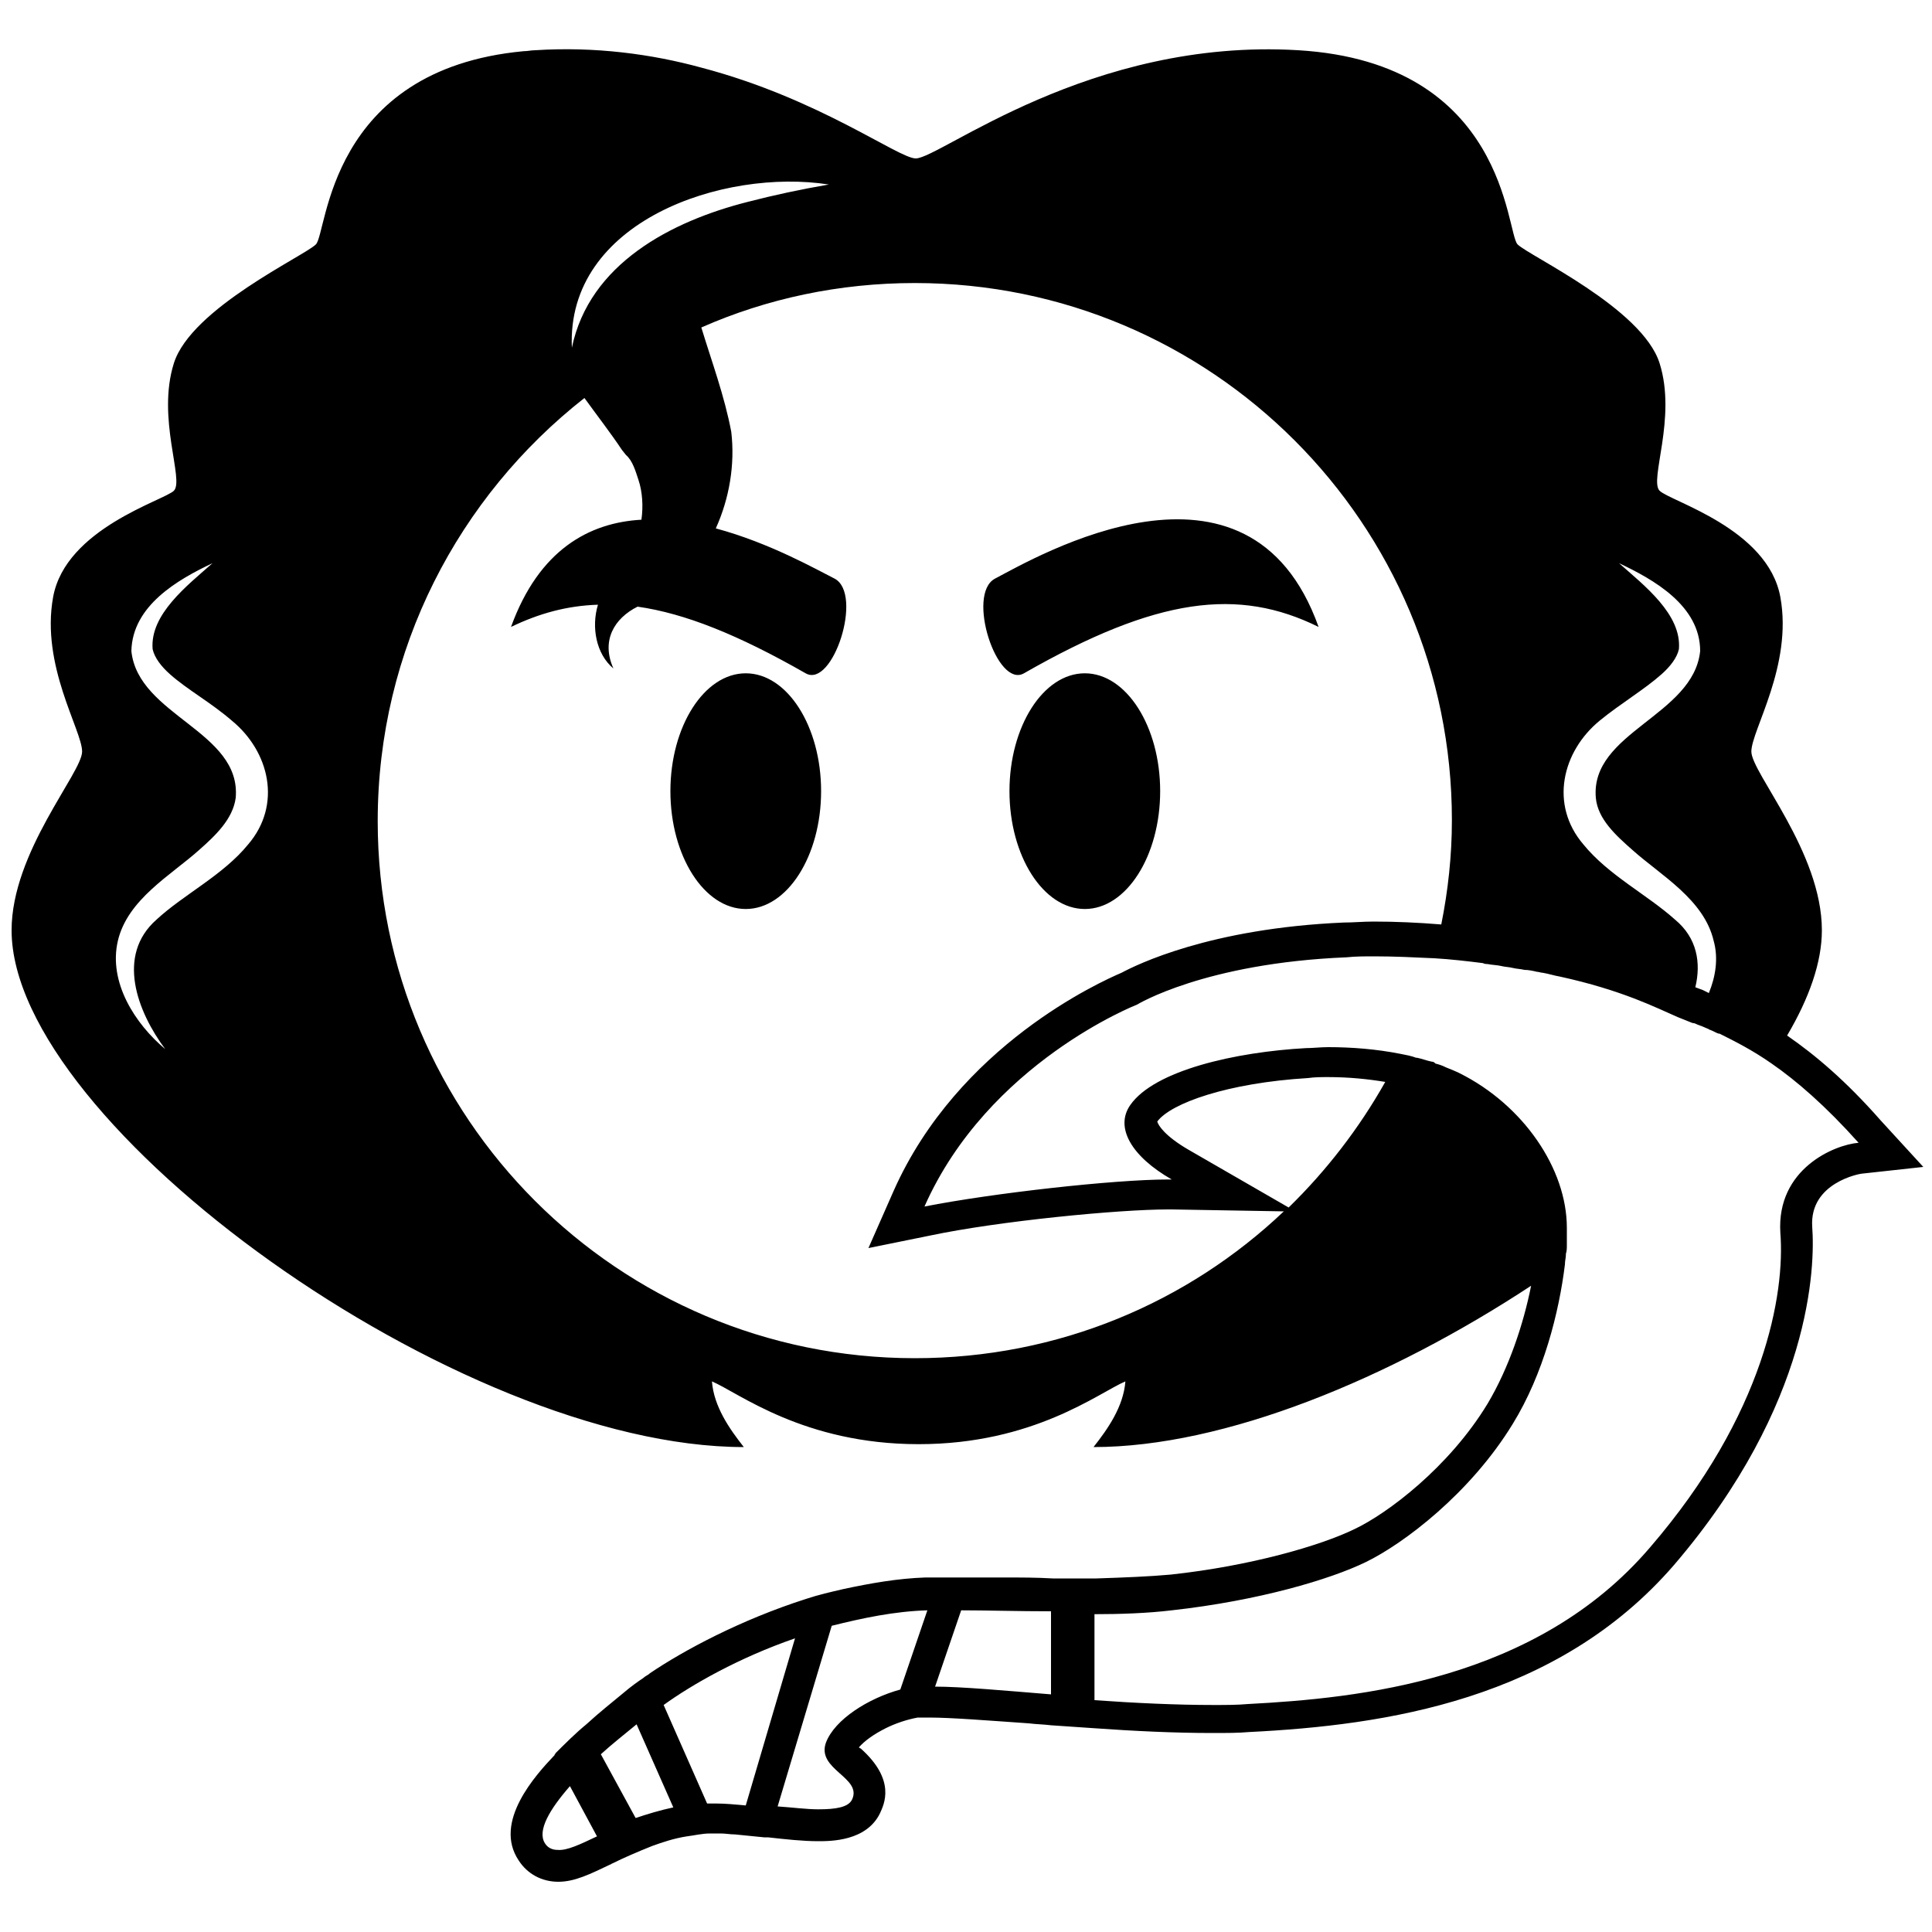 <?xml version="1.0" encoding="utf-8"?>
<!-- Generator: Adobe Illustrator 27.2.0, SVG Export Plug-In . SVG Version: 6.00 Build 0)  -->
<svg version="1.1" id="Layer_1"
	xmlns="http://www.w3.org/2000/svg"
	xmlns:xlink="http://www.w3.org/1999/xlink" x="0px" y="0px" viewBox="0 0 200 200" style="enable-background:new 0 0 200 200;" xml:space="preserve">
	<path d="M103,59.9c4.2-2.2,26.3-15.2,33.5,5c-8.3-4.1-16.7-3.1-30.5,4.8C103.2,71.3,100,61.5,103,59.9z M77.2,69.7
	c-4.3,0-7.8,5.5-7.8,12.2s3.5,12.2,7.8,12.2c4.3,0,7.8-5.5,7.8-12.2S81.5,69.7,77.2,69.7z M112.3,69.7c-4.3,0-7.8,5.5-7.8,12.2
	s3.5,12.2,7.8,12.2c4.3,0,7.8-5.5,7.8-12.2S116.6,69.7,112.3,69.7z M199.1,120.8l-6.4,0.7c-0.1,0-5.4,0.9-5.1,5.5
	c0.3,4,0,18.3-14.3,35c-12.1,14-29.9,16.6-44,17.3c-1.1,0.1-2.4,0.1-3.8,0.1c-3.9,0-8.1-0.2-12.3-0.5c-1.5-0.1-3-0.2-4.4-0.3
	c-0.8-0.1-1.5-0.1-2.3-0.2c-4.3-0.3-8.1-0.6-10.3-0.6c-0.2,0-0.4,0-0.5,0c-0.5,0-0.6,0-0.7,0c-1.1,0.2-2.3,0.6-3.3,1.1
	c-1.2,0.6-2.2,1.3-2.8,2c0.1,0,0.1,0.1,0.2,0.1c3.7,3.3,2.4,5.8,2,6.7c-1.4,2.9-5.1,2.9-6.4,2.9c-1.6,0-3.4-0.2-5.2-0.4
	c-0.1,0-0.3,0-0.4,0c-1-0.1-2-0.2-3-0.3c-0.5,0-1-0.1-1.5-0.1c-0.2,0-0.3,0-0.5,0c-0.2,0-0.4,0-0.6,0c-0.8,0-1.6,0.2-2.4,0.3
	c-1.3,0.2-2.5,0.6-3.6,1c-1.5,0.6-2.9,1.2-4.1,1.8c-0.1,0-0.1,0.1-0.2,0.1c-2.1,1-3.7,1.8-5.4,1.8c-1.7,0-3.2-0.8-4.1-2.2
	c-2.7-4,1.8-8.9,3.7-10.9c0-0.1,0.1-0.1,0.1-0.2c1-1,2.1-2.1,3.2-3c1.3-1.2,2.7-2.3,3.9-3.3c0.7-0.6,1.4-1.1,2-1.5
	c0.2-0.2,0.5-0.3,0.7-0.5c3.4-2.3,9.3-5.5,16.2-7.7c1.2-0.4,2.5-0.7,3.8-1c2.8-0.6,5.6-1.1,8.5-1.2c0.4,0,0.9,0,1.4,0
	c0.6,0,1.2,0,1.9,0c0.5,0,1.1,0,1.7,0c1,0,2.1,0,3.2,0c1.6,0,3.3,0,5,0.1c0.4,0,0.8,0,1.2,0c1.2,0,2.2,0,3.3,0
	c3-0.1,5.5-0.2,7.7-0.4c8.3-0.9,15.5-3,19-4.7c3.4-1.6,9.8-6.4,13.8-13c2.2-3.7,3.7-8.2,4.5-12.2c-14.6,9.6-31.7,16.7-45.3,16.7
	c1.5-1.9,3.1-4.2,3.3-6.8c-2.8,1.2-9.5,6.5-21.4,6.5s-18.6-5.3-21.4-6.5c0.2,2.6,1.8,4.9,3.3,6.8c-29.5,0-75.8-33.4-75.8-53.5
	c0-8.1,7.3-16.3,7.3-18.5c0-2.2-4.3-8.9-3-16c1.3-7.1,11.5-10,12.5-11c1.1-1.1-1.8-7.5,0-13.2c1.8-5.7,13.5-11.1,14.7-12.3
	c1.2-1.2,1.2-18.1,21.5-20c0.4,0,0.8-0.1,1.2-0.1C61.6,4.8,67.5,5.6,72.6,7c12.2,3.2,20.4,9.4,22.2,9.4c2.5,0,18-12.5,39.6-11.2
	c21.6,1.3,21.5,18.9,22.7,20.1c1.2,1.2,12.9,6.6,14.7,12.3c1.8,5.7-1.1,12.1,0,13.2c1.1,1.1,11.2,3.9,12.5,11c1.3,7.1-3,13.8-3,16
	c0,2.2,7.3,10.4,7.3,18.5c0,3.3-1.3,7-3.6,10.9c2.9,2,6.1,4.7,9.7,8.8L199.1,120.8z M24,74.6c-2.2-1.9-4.6-3.2-6.4-4.8
	c-0.9-0.8-1.6-1.7-1.8-2.6c-0.3-3.6,3.6-6.6,6.2-8.9c-3.6,1.7-8.3,4.4-8.4,9.1c0.7,6.7,11.4,8.3,10.8,15.2c-0.3,2.2-2.1,3.9-3.8,5.4
	c-2.9,2.6-7.4,5.1-8.4,9.4c-1,4.3,1.8,8.6,4.9,11.2c-2.9-3.9-5.1-9.7-0.9-13.4c2.8-2.6,6.9-4.6,9.5-7.8C29.2,83.3,27.9,77.8,24,74.6
	z M61.8,190.1l-2.8-5.2c-2.1,2.4-3.4,4.6-2.6,5.9c0.3,0.5,0.8,0.7,1.3,0.7C58.7,191.6,60.1,190.9,61.8,190.1z M69.7,187.1l-3.8-8.6
	c-1.2,1-2.5,2-3.7,3.1l3.6,6.6C67,187.8,68.3,187.4,69.7,187.1z M82.3,169.6c-5.8,2-10.7,4.8-13.6,6.9l4.5,10.2c0.1,0,0.1,0,0.2,0
	c0.2,0,0.5,0,0.8,0c0.9,0,1.9,0.1,3,0.2L82.3,169.6z M96,166.7C96,166.7,95.9,166.7,96,166.7c-3.4,0.1-6.7,0.8-9.9,1.6l-5.6,18.7
	c1.5,0.1,3,0.3,4.2,0.3c1.8,0,3.1-0.2,3.5-1c1.1-2.3-3.7-3.1-2.7-5.9c0.9-2.4,4.4-4.6,7.7-5.5L96,166.7z M108.8,166.8
	c-3.4,0-6.6-0.1-9.3-0.1l-2.7,7.9c2.7,0,7.1,0.4,12,0.8V166.8z M163.9,87.4c2.6,3.2,6.6,5.2,9.5,7.8c2.3,1.9,2.7,4.5,2.1,7
	c0.3,0.1,0.5,0.2,0.8,0.3c0.2,0.1,0.4,0.2,0.6,0.3c0.7-1.7,1-3.6,0.5-5.4c-1-4.3-5.5-6.8-8.4-9.4c-1.7-1.5-3.6-3.2-3.8-5.4
	c-0.6-6.8,10.1-8.5,10.8-15.2c0-4.7-4.8-7.4-8.4-9.1c2.6,2.3,6.5,5.3,6.2,8.9c-0.2,0.9-0.9,1.8-1.8,2.6c-1.8,1.6-4.2,3-6.4,4.8
	C161.7,77.8,160.4,83.3,163.9,87.4z M59.2,36c1.8-8.7,10.3-13.1,18.2-15.1c2.7-0.7,5.5-1.3,8.4-1.8C74.9,17.4,58.6,22.9,59.2,36z
	 M132.9,125.4l-11.6-0.2l-0.4,0c-5.1,0-17.5,1.2-24.6,2.7l-6.4,1.3l2.6-5.9c6.7-15.1,21.5-21.7,23.6-22.6c1.5-0.8,9.1-4.6,23-5.2
	c1,0,2-0.1,3.1-0.1c2.2,0,4.6,0.1,7,0.3c0.7-3.5,1.1-7.1,1.1-10.8c0-30.7-24.9-55.6-55.6-55.6c-7.8,0-15.3,1.6-22.1,4.6
	c1.1,3.6,2.4,7.1,3.1,10.8c0.4,3.4-0.2,6.9-1.6,10c5.6,1.5,10.5,4.3,12.3,5.2c3,1.6-0.2,11.4-3,9.8c-7-4-12.5-6.2-17.4-6.9
	c-2.4,1.2-3.8,3.5-2.5,6.4c-1.8-1.5-2.3-4.3-1.6-6.6c-3.2,0.1-6.1,0.9-9,2.3c2.9-8,8.1-10.8,13.5-11.1c0.2-1.4,0.1-2.9-0.3-4.1
	c-0.3-0.9-0.6-2-1.3-2.6c0,0-0.4-0.5-0.4-0.5c-1.2-1.8-2.6-3.6-3.9-5.4c-13,10.2-21.4,26-21.4,43.8c0,30.7,24.9,55.6,55.6,55.6
	C109.6,140.6,123,134.8,132.9,125.4z M143.4,112c-1.8-0.3-3.8-0.5-5.9-0.5c-0.7,0-1.4,0-2.1,0.1c-8.3,0.5-14.2,2.6-15.6,4.5
	c0.1,0.4,0.8,1.5,3.2,2.9l10.4,6C137.3,121.2,140.7,116.8,143.4,112z M192.4,118.3c-3.4-3.8-6.4-6.4-9-8.2c-2-1.4-3.8-2.3-5.4-3.1
	c0,0,0,0-0.1,0c-0.3-0.1-0.6-0.3-0.9-0.4c-0.1,0-0.1-0.1-0.2-0.1c-0.2-0.1-0.5-0.2-0.7-0.3c-0.1,0-0.2-0.1-0.3-0.1
	c-0.2-0.1-0.4-0.2-0.6-0.2c-0.5-0.2-1-0.4-1.5-0.6c-2.3-1-5.8-2.8-12.2-4.2c-0.6-0.1-1.2-0.3-1.8-0.4c-0.2,0-0.4-0.1-0.6-0.1
	c-0.4-0.1-0.9-0.2-1.3-0.2c-0.4-0.1-0.8-0.1-1.2-0.2c-0.4-0.1-0.8-0.1-1.2-0.2c-0.4-0.1-0.9-0.1-1.4-0.2c-0.1,0-0.3,0-0.5-0.1
	c-1.6-0.2-3.3-0.4-5-0.5l0,0c-2.1-0.1-4.2-0.2-6.2-0.2c-1,0-2,0-2.9,0.1c-14.7,0.6-21.7,4.9-21.7,4.9s-15.4,6-22,20.9
	c7.1-1.4,19.7-2.8,25.2-2.8c0.1,0,0.3,0,0.4,0c-4.2-2.4-5.9-5.4-4.3-7.7c2.5-3.6,10.9-5.5,18.2-5.9c0.7,0,1.5-0.1,2.3-0.1
	c2.4,0,5,0.2,7.5,0.7l0,0c0,0,0,0,0,0c0.5,0.1,1.1,0.2,1.6,0.4c0,0,0.1,0,0.1,0c0.5,0.1,1,0.3,1.5,0.4c0.2,0,0.3,0.1,0.4,0.2
	c0.4,0.1,0.7,0.2,1.1,0.4c0.5,0.2,1,0.4,1.4,0.6c6.6,3.3,11.1,9.9,11.1,16c0,0.3,0,0.6,0,0.9c0,0.2,0,0.4,0,0.6c0,0.1,0,0.2,0,0.3
	c0,0.3,0,0.6-0.1,0.9c0,0,0,0,0,0.1c0,0.3-0.1,0.6-0.1,1c0,0,0,0,0,0l0,0c-0.6,4.9-2.2,11.3-5.4,16.5c-4.4,7.2-11.3,12.4-15.2,14.3
	c-3.7,1.8-11.1,4-20.1,5c-2.5,0.3-5.3,0.4-8,0.4v8.9c4.2,0.3,8.5,0.5,12.3,0.5c1.3,0,2.5,0,3.6-0.1c11.4-0.6,29.8-2.4,41.6-16.2
	c11.9-13.8,14-26.3,13.5-32.6C183.9,121,189.9,118.5,192.4,118.3z"/>
</svg>
